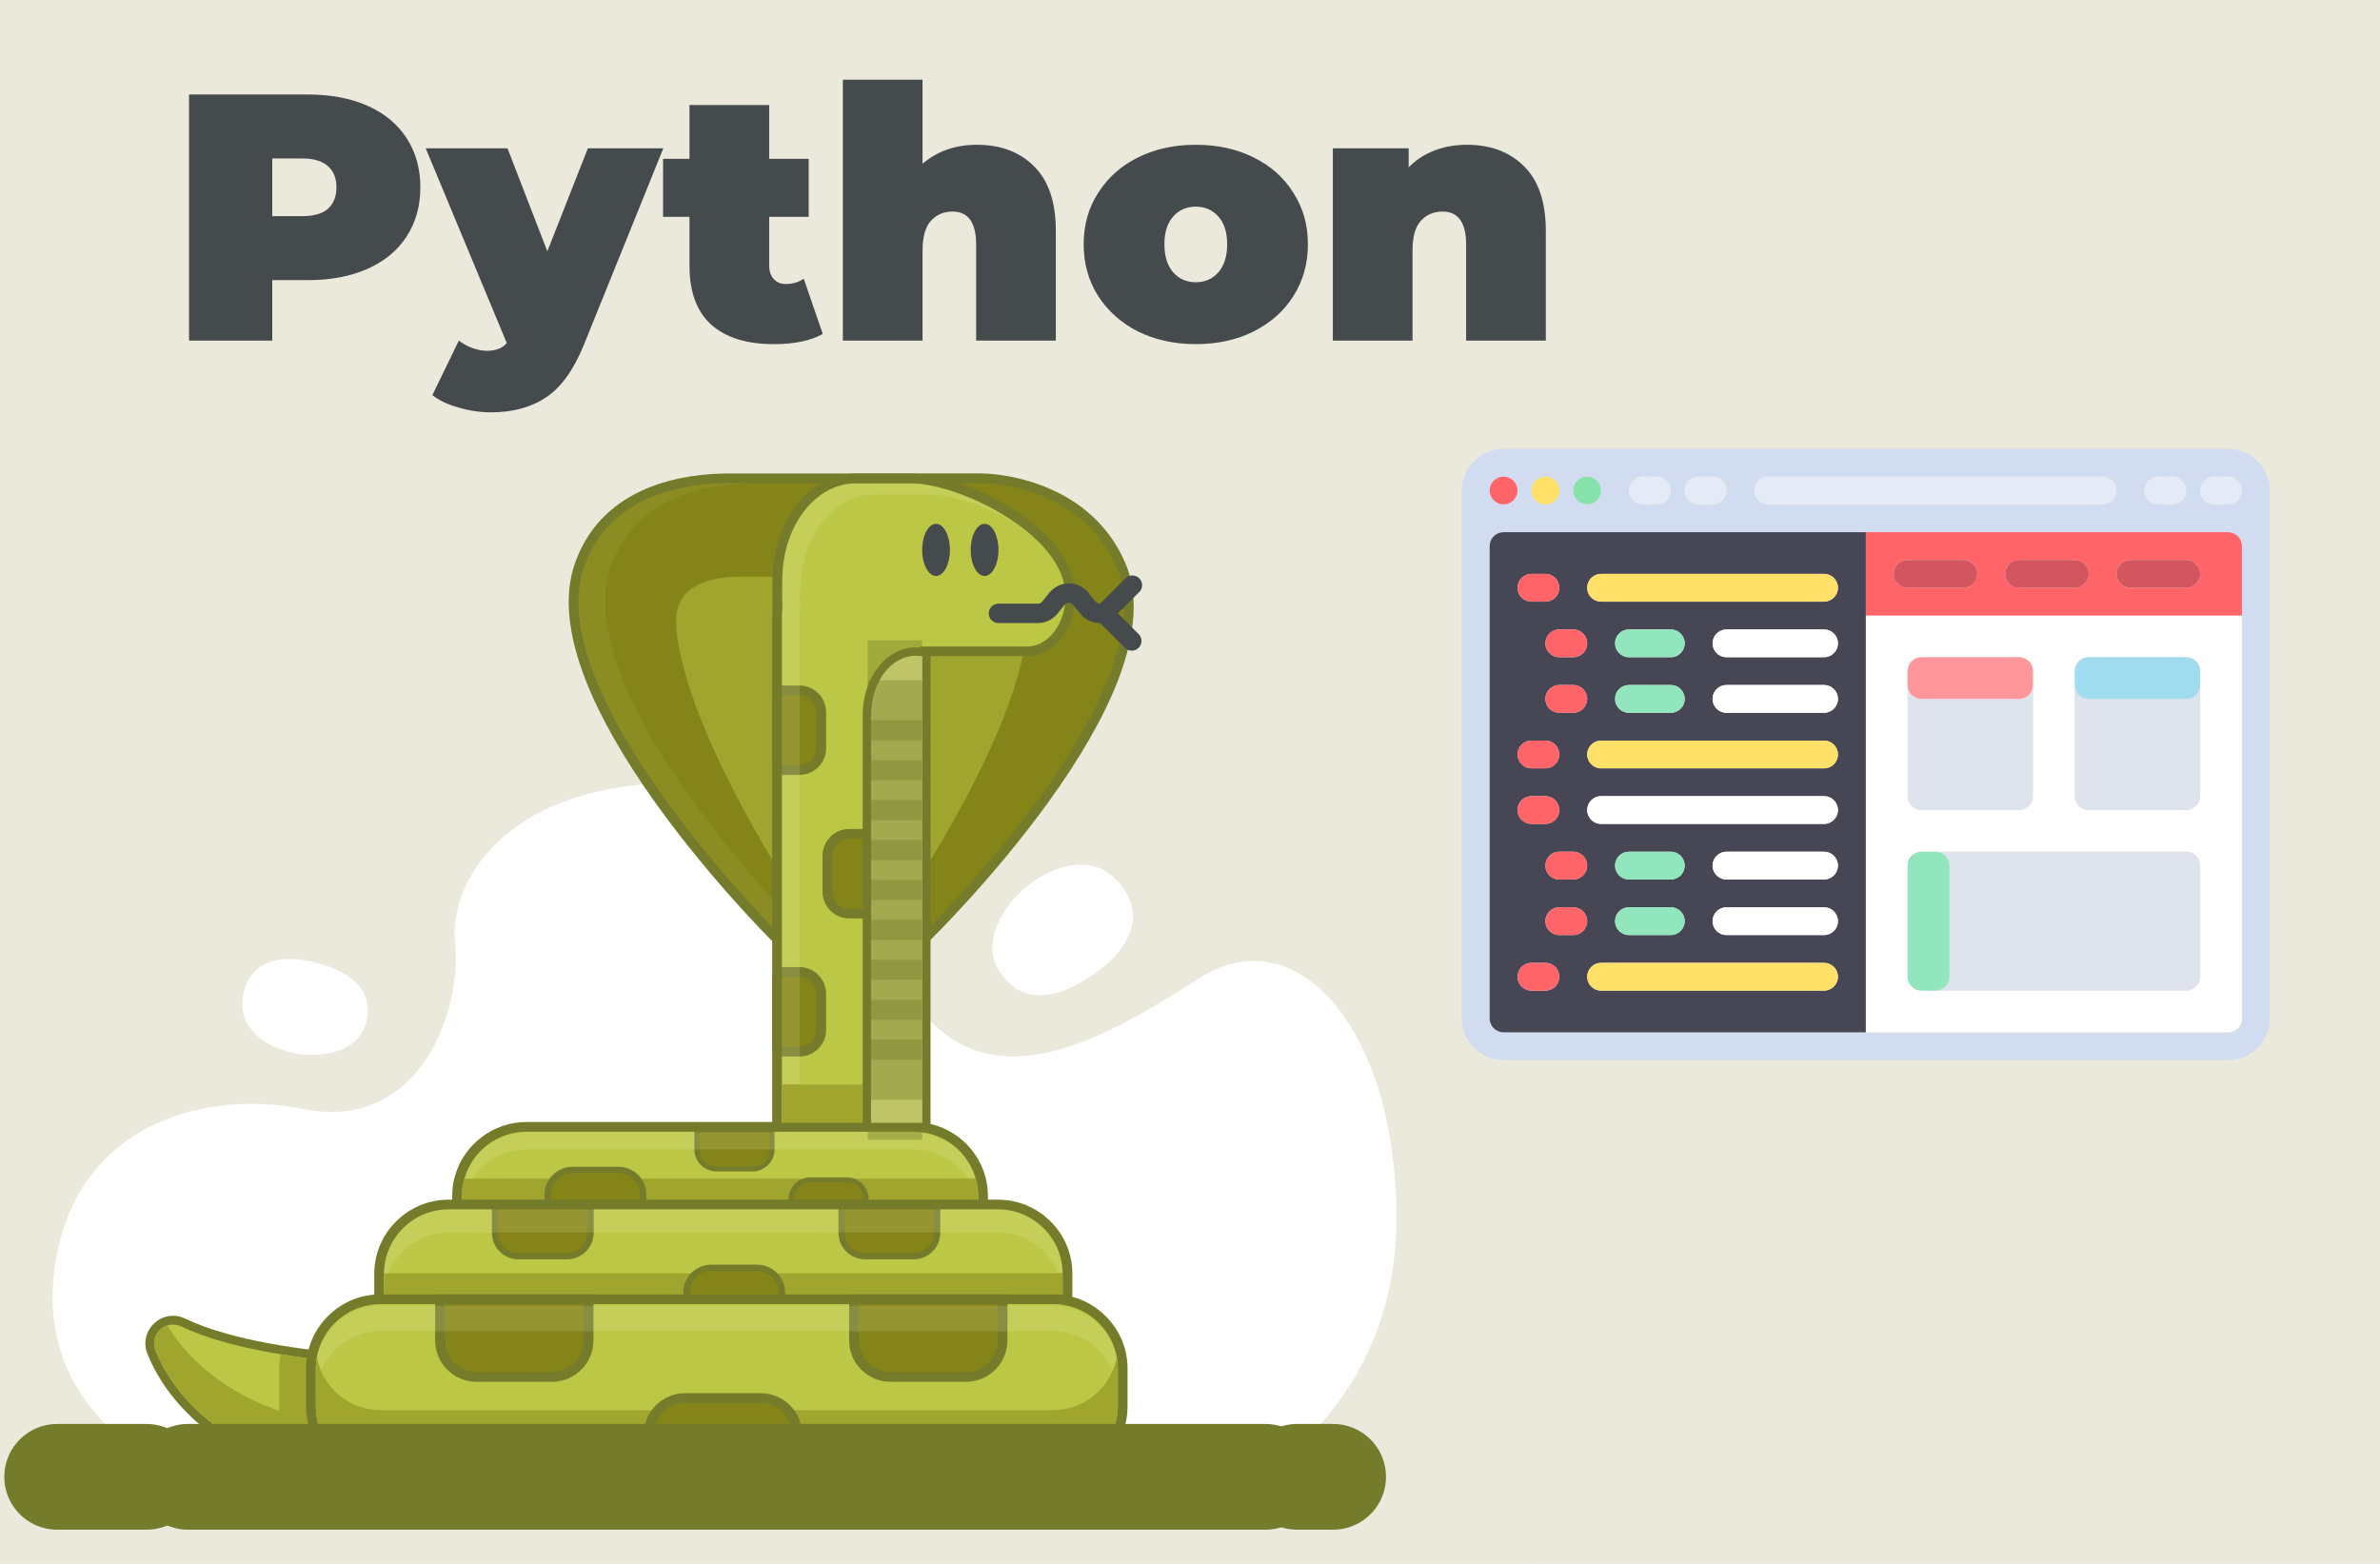 <svg width="245" height="161" viewBox="0 0 245 161" fill="none" xmlns="http://www.w3.org/2000/svg">
<path d="M245 0H0V161H245V0Z" fill="white"/>
<path d="M245 0H0V161H245V0Z" fill="#EBE9DC"/>
<path d="M158.04 16.59H-9.074V183.246H158.04V16.59Z" fill="#EBE9DC"/>
<path d="M18.583 151.798C18.583 151.798 2.515 145.89 5.883 129.016C8.557 115.6 21.14 112.184 31.234 114.175C43.316 116.559 47.561 103.843 46.851 97.218C46.141 90.593 52.173 81.336 67.899 80.644C82.388 80.002 89.891 98.026 94.946 104.176C102.7 113.617 114.423 106.459 123.531 100.668C133.525 94.318 143.752 106.017 143.752 125.408C143.752 144.798 128.879 152.381 128.879 152.381L18.583 151.798Z" fill="white"/>
<path d="M112.209 100.526C112.209 100.526 118.868 96.643 115.835 91.735C112.802 86.827 107.179 89.61 104.823 92.052C102.466 94.493 100.586 98.385 104.095 101.393C107.38 104.21 112.209 100.526 112.209 100.526Z" fill="white"/>
<path d="M32.838 99.209C32.838 99.209 26.688 97.093 25.209 101.726C23.722 106.359 28.602 108.417 31.459 108.584C34.317 108.742 37.852 107.809 37.852 103.918C37.852 100.268 32.838 99.209 32.838 99.209Z" fill="white"/>
<path d="M88.913 96.593L79.931 96.602L79.78 96.452C79.722 96.394 73.505 90.202 67.957 82.461C64.69 77.903 62.284 73.703 60.805 69.97C58.941 65.254 58.557 61.254 59.677 58.104C60.838 54.846 63.069 52.429 66.319 50.946C68.626 49.888 71.383 49.313 74.508 49.246L101.029 49.238C101.464 49.238 111.549 49.338 115.367 58.079C116.713 61.154 116.47 65.104 114.649 69.82C113.22 73.536 110.814 77.745 107.488 82.336C101.856 90.119 95.439 96.402 95.372 96.469L95.222 96.61L88.913 96.593Z" fill="#848418"/>
<path d="M101.021 49.738C101.272 49.738 111.19 49.788 114.891 58.279C120.54 71.211 95.013 96.11 95.013 96.11L88.913 96.101L80.14 96.11C80.14 96.11 55.424 71.57 60.145 58.279C62.651 51.221 69.854 49.854 74.508 49.746L101.021 49.738ZM101.021 48.738L74.508 48.746H74.5H74.491C71.299 48.821 68.475 49.405 66.102 50.496C62.726 52.046 60.404 54.554 59.2 57.946C58.039 61.212 58.423 65.32 60.345 70.17C61.841 73.936 64.264 78.169 67.556 82.769C73.129 90.544 79.371 96.768 79.43 96.826L79.722 97.118H80.14L88.913 97.11L95.013 97.118H95.423L95.715 96.835C95.782 96.768 102.224 90.46 107.881 82.636C111.223 78.011 113.655 73.761 115.1 70.011C116.963 65.162 117.206 61.087 115.811 57.887C114.9 55.804 113.563 54.029 111.833 52.604C110.455 51.471 108.825 50.555 107.003 49.896C103.92 48.771 101.313 48.738 101.021 48.738Z" fill="#747B2B"/>
<g opacity="0.4">
<g opacity="0.4">
<path opacity="0.4" d="M62.902 58.271C65.409 51.213 72.612 49.846 77.266 49.738L101.088 49.73C101.038 49.73 101.013 49.73 101.013 49.73L74.508 49.738C69.854 49.846 62.652 51.204 60.145 58.271C55.424 71.562 80.14 96.102 80.14 96.102H82.897C82.605 95.81 58.214 71.487 62.902 58.271Z" fill="#EFF2BD"/>
</g>
<g opacity="0.4">
<path opacity="0.4" d="M91.671 96.093H90.041L95.013 96.102C95.013 96.102 95.013 96.102 95.022 96.093H91.671Z" fill="#EFF2BD"/>
</g>
</g>
<path d="M105.642 65.054C105.591 65.904 105.399 67.37 104.789 69.545C103.745 73.228 101.89 77.57 99.283 82.452C96.358 87.911 93.158 92.769 91.094 95.743L88.838 95.735H88.813L84.117 95.743C82.137 92.844 79.12 88.185 76.288 82.869C73.656 77.928 71.759 73.503 70.639 69.72C69.227 64.92 69.637 63.062 69.695 62.87C69.954 61.896 70.338 61.12 71.416 60.454C72.453 59.812 73.931 59.429 75.586 59.371L99.968 59.362C100.135 59.371 101.422 59.471 102.792 60.204C104.597 61.179 105.224 62.512 105.566 63.571C105.633 63.762 105.691 64.27 105.642 65.054Z" fill="#9FA52D"/>
<path d="M94.654 150.965C92.957 150.957 91.245 150.898 89.582 150.848C87.994 150.798 86.348 150.74 84.727 150.732C84.577 150.732 84.426 150.732 84.267 150.732C82.947 150.732 81.728 150.773 80.532 150.865L79.99 150.907V63.387C79.99 63.12 80.006 62.854 80.031 62.571C79.998 60.987 80.023 59.754 80.023 59.671C80.023 53.929 83.616 49.263 88.036 49.263H93.818C96.434 49.263 100.553 50.696 103.828 52.746C106.201 54.23 110.187 57.321 110.187 61.362C110.187 64.496 108.199 67.054 105.758 67.054H95.164V150.965H94.654Z" fill="#BCC745"/>
<path d="M93.818 49.763C98.656 49.763 109.685 54.988 109.685 61.362C109.685 64.212 107.914 66.554 105.758 66.554H94.662V150.465C91.353 150.448 88.053 150.256 84.736 150.231C84.585 150.231 84.426 150.231 84.276 150.231C83.014 150.231 81.761 150.273 80.499 150.364V63.387C80.499 63.12 80.516 62.854 80.541 62.595C80.507 60.937 80.533 59.679 80.533 59.679C80.533 54.229 83.908 49.771 88.044 49.771H93.818V49.763ZM93.818 48.763H88.036C83.348 48.763 79.53 53.654 79.521 59.662C79.521 59.787 79.496 60.979 79.53 62.554C79.505 62.837 79.488 63.12 79.488 63.387V150.364V151.439L80.566 151.356C81.752 151.265 82.964 151.223 84.267 151.223C84.418 151.223 84.568 151.223 84.719 151.223C86.332 151.231 87.969 151.29 89.557 151.34C91.219 151.39 92.941 151.448 94.645 151.456L95.657 151.465V150.456V67.545H105.75C107.121 67.545 108.391 66.862 109.326 65.62C110.204 64.462 110.68 62.954 110.68 61.354C110.68 58.179 108.34 54.971 104.087 52.313C100.687 50.196 96.559 48.763 93.818 48.763Z" fill="#747B2B"/>
<path d="M80.599 108.276C80.265 108.276 79.99 108.001 79.99 107.668V100.668C79.99 100.335 80.265 100.06 80.599 100.06H82.287C83.532 100.06 84.543 101.068 84.543 102.31V106.018C84.543 107.259 83.532 108.267 82.287 108.267H80.599V108.276Z" fill="#848418"/>
<path d="M82.287 100.56C83.257 100.56 84.042 101.343 84.042 102.31V106.018C84.042 106.984 83.257 107.768 82.287 107.768H80.599C80.541 107.768 80.491 107.718 80.491 107.659V100.668C80.491 100.61 80.541 100.56 80.599 100.56H82.287ZM82.287 99.56H80.599C79.989 99.56 79.488 100.06 79.488 100.668V107.659C79.488 108.268 79.989 108.768 80.599 108.768H82.287C83.808 108.768 85.045 107.534 85.045 106.018V102.31C85.045 100.802 83.808 99.56 82.287 99.56Z" fill="#747B2B"/>
<path d="M80.599 79.286C80.265 79.286 79.99 79.011 79.99 78.678V71.686C79.99 71.353 80.265 71.078 80.599 71.078H82.287C83.532 71.078 84.543 72.086 84.543 73.328V77.036C84.543 78.278 83.532 79.286 82.287 79.286H80.599Z" fill="#848418"/>
<path d="M82.287 71.57C83.257 71.57 84.042 72.353 84.042 73.32V77.028C84.042 77.995 83.257 78.778 82.287 78.778H80.599C80.541 78.778 80.491 78.728 80.491 78.669V71.678C80.491 71.62 80.541 71.57 80.599 71.57H82.287ZM82.287 70.57H80.599C79.989 70.57 79.488 71.07 79.488 71.678V78.669C79.488 79.278 79.989 79.778 80.599 79.778H82.287C83.808 79.778 85.045 78.545 85.045 77.028V73.32C85.045 71.812 83.808 70.57 82.287 70.57Z" fill="#747B2B"/>
<g opacity="0.4">
<path opacity="0.4" d="M82.329 64.537C82.329 64.27 82.346 64.004 82.371 63.745C82.337 62.087 82.363 60.829 82.363 60.829C82.363 55.379 85.738 50.921 89.874 50.921H95.657C97.854 50.921 101.321 51.996 104.455 53.763C100.929 51.321 96.45 49.771 93.818 49.771H88.036C83.908 49.771 80.525 54.23 80.525 59.679C80.525 59.679 80.499 60.937 80.533 62.595C80.507 62.854 80.491 63.12 80.491 63.387V150.365C81.101 150.315 81.719 150.29 82.329 150.265V64.537Z" fill="#EFF2BD"/>
</g>
<path d="M54.195 134.174C50.502 134.174 47.377 131.3 47.076 127.633C47.06 127.441 47.051 127.25 47.051 127.05V123.133C47.051 122.483 47.143 121.833 47.319 121.208C48.187 118.15 51.012 116.009 54.195 116.009H94.052C97.235 116.009 100.06 118.142 100.929 121.208C101.104 121.833 101.196 122.483 101.196 123.133V127.05C101.196 127.25 101.188 127.441 101.171 127.633C100.87 131.3 97.746 134.174 94.052 134.174H54.195Z" fill="#BCC745"/>
<path d="M94.052 116.509C97.085 116.509 99.659 118.559 100.444 121.342C100.603 121.908 100.695 122.516 100.695 123.133V127.05C100.695 127.233 100.687 127.416 100.67 127.591C100.394 130.983 97.52 133.674 94.052 133.674H54.195C50.728 133.674 47.853 130.983 47.578 127.591C47.561 127.416 47.553 127.233 47.553 127.05V123.133C47.553 122.516 47.636 121.908 47.803 121.342C48.589 118.559 51.162 116.509 54.195 116.509H94.052ZM94.052 115.509H54.195C50.795 115.509 47.761 117.792 46.834 121.067C46.642 121.742 46.55 122.433 46.55 123.133V127.05C46.55 127.258 46.558 127.466 46.575 127.674C46.734 129.566 47.594 131.333 49.006 132.641C50.427 133.957 52.273 134.674 54.195 134.674H94.052C95.974 134.674 97.82 133.949 99.241 132.641C100.653 131.333 101.514 129.574 101.673 127.674C101.689 127.475 101.698 127.258 101.698 127.05V123.133C101.698 122.433 101.597 121.742 101.413 121.067C100.486 117.792 97.461 115.509 94.052 115.509Z" fill="#747B2B"/>
<path d="M73.748 120.342C72.636 120.342 71.734 119.442 71.734 118.334V116.651C71.734 116.45 71.893 116.292 72.093 116.292H79.104C79.304 116.292 79.463 116.45 79.463 116.651V118.334C79.463 119.442 78.561 120.342 77.449 120.342H73.748Z" fill="#848418"/>
<path d="M79.112 116.55C79.171 116.55 79.221 116.6 79.221 116.658V118.342C79.221 119.308 78.435 120.092 77.466 120.092H73.748C72.778 120.092 71.993 119.308 71.993 118.342V116.658C71.993 116.6 72.043 116.55 72.102 116.55H79.112ZM79.112 116.042H72.102C71.759 116.042 71.483 116.317 71.483 116.658V118.342C71.483 119.583 72.502 120.6 73.748 120.6H77.466C78.711 120.6 79.73 119.583 79.73 118.342V116.658C79.73 116.317 79.455 116.042 79.112 116.042Z" fill="#747B2B"/>
<g opacity="0.4">
<path opacity="0.4" d="M100.453 121.408C99.667 118.625 97.094 116.575 94.06 116.575H54.204C51.171 116.575 48.597 118.625 47.812 121.408C47.653 121.983 47.561 122.583 47.561 123.2V124.949C47.561 124.333 47.645 123.725 47.812 123.158C48.597 120.375 51.171 118.325 54.204 118.325H94.06C97.094 118.325 99.667 120.375 100.453 123.158C100.611 123.725 100.703 124.333 100.703 124.949V123.2C100.695 122.575 100.611 121.975 100.453 121.408Z" fill="#EFF2BD"/>
</g>
<path d="M100.695 123.133V127.05C100.695 127.233 100.686 127.416 100.67 127.591H47.578C47.561 127.416 47.552 127.233 47.552 127.05V123.133C47.552 122.517 47.636 121.908 47.803 121.342H100.453C100.611 121.917 100.695 122.517 100.695 123.133Z" fill="#9FA52D"/>
<path d="M56.844 125.583C56.593 125.583 56.385 125.374 56.385 125.124V122.991C56.385 121.583 57.529 120.441 58.941 120.441H63.663C65.075 120.441 66.219 121.583 66.219 122.991V125.124C66.219 125.374 66.01 125.583 65.76 125.583H56.844Z" fill="#848418"/>
<path d="M63.654 120.758C64.891 120.758 65.885 121.758 65.885 122.983V125.116C65.885 125.191 65.826 125.258 65.743 125.258H56.844C56.769 125.258 56.702 125.2 56.702 125.116V122.983C56.702 121.75 57.705 120.758 58.933 120.758H63.654ZM63.654 120.117H58.933C57.346 120.117 56.059 121.409 56.059 122.983V125.116C56.059 125.55 56.41 125.9 56.844 125.9H65.751C66.186 125.9 66.537 125.55 66.537 125.116V122.983C66.537 121.4 65.241 120.117 63.654 120.117Z" fill="#747B2B"/>
<path d="M81.794 125.508C81.594 125.508 81.435 125.35 81.435 125.15V123.467C81.435 122.358 82.337 121.458 83.449 121.458H87.167C88.278 121.458 89.181 122.358 89.181 123.467V125.15C89.181 125.35 89.022 125.508 88.822 125.508H81.794Z" fill="#848418"/>
<path d="M87.159 121.717C88.128 121.717 88.913 122.5 88.913 123.467V125.15C88.913 125.208 88.863 125.258 88.805 125.258H81.794C81.736 125.258 81.686 125.208 81.686 125.15V123.467C81.686 122.5 82.471 121.717 83.44 121.717H87.159ZM87.159 121.208H83.44C82.195 121.208 81.176 122.225 81.176 123.467V125.15C81.176 125.492 81.451 125.766 81.794 125.766H88.805C89.147 125.766 89.423 125.492 89.423 125.15V123.467C89.423 122.225 88.403 121.208 87.159 121.208Z" fill="#747B2B"/>
<path d="M37.325 152.056C27.482 152.056 18.759 146.906 15.6 139.232C15.291 138.474 15.366 137.657 15.818 136.99C16.277 136.316 17.021 135.907 17.823 135.907C18.191 135.907 18.541 135.991 18.884 136.157C21.307 137.324 24.708 138.274 28.978 138.974C29.905 139.124 30.891 139.265 31.886 139.399C37.25 140.082 43.776 140.432 51.271 140.432H51.722V152.056H37.325Z" fill="#BCC745"/>
<path d="M17.823 136.366C18.107 136.366 18.4 136.432 18.684 136.566C20.764 137.566 23.973 138.615 28.903 139.424C29.814 139.574 30.791 139.716 31.827 139.849C36.749 140.474 43.09 140.882 51.271 140.882V151.598H37.317C27.415 151.598 19.009 146.348 16.01 139.057C15.458 137.699 16.528 136.366 17.823 136.366ZM17.823 135.458V136.366V135.458C16.87 135.458 15.976 135.941 15.442 136.741C14.907 137.532 14.815 138.507 15.183 139.407C15.96 141.307 17.096 143.09 18.55 144.707C19.979 146.299 21.683 147.69 23.622 148.848C27.624 151.248 32.37 152.515 37.334 152.515H51.287H52.198V151.606V140.891V139.982H51.287C43.809 139.982 37.309 139.641 31.961 138.957C30.966 138.832 29.989 138.691 29.07 138.541C24.834 137.849 21.483 136.907 19.093 135.766C18.684 135.558 18.258 135.458 17.823 135.458Z" fill="#747B2B"/>
<path d="M17.196 136.416C16.21 136.757 15.55 137.874 16.018 139.007C19.018 146.299 27.424 151.548 37.325 151.548H51.279V146.632H37.325C28.51 146.632 20.881 142.474 17.196 136.416Z" fill="#9FA52D"/>
<path d="M87.426 94.06C86.181 94.06 85.17 93.052 85.17 91.811V88.102C85.17 86.861 86.181 85.852 87.426 85.852H89.114C89.448 85.852 89.724 86.127 89.724 86.46V93.452C89.724 93.785 89.448 94.06 89.114 94.06H87.426Z" fill="#848418"/>
<path d="M89.114 86.344C89.172 86.344 89.222 86.394 89.222 86.452V93.443C89.222 93.502 89.172 93.552 89.114 93.552H87.426C86.457 93.552 85.671 92.768 85.671 91.802V88.094C85.671 87.127 86.457 86.344 87.426 86.344H89.114ZM89.114 85.344H87.426C85.905 85.344 84.669 86.577 84.669 88.094V91.802C84.669 93.318 85.905 94.552 87.426 94.552H89.114C89.724 94.552 90.225 94.052 90.225 93.443V86.452C90.225 85.844 89.724 85.344 89.114 85.344Z" fill="#747B2B"/>
<path d="M46.174 142.173C43.208 142.173 40.509 140.299 39.473 137.515C39.18 136.724 39.03 135.899 39.03 135.049V131.133C39.03 131.116 39.03 131.099 39.03 131.074C39.055 127.174 42.263 124.008 46.174 124.008H102.742C106.611 124.008 109.819 127.15 109.886 131.007C109.886 131.049 109.886 131.091 109.886 131.133V135.049C109.886 135.882 109.744 136.707 109.452 137.49C108.416 140.29 105.725 142.173 102.742 142.173H46.174Z" fill="#BCC745"/>
<path d="M102.742 124.508C106.36 124.508 109.326 127.425 109.385 131.024C109.385 131.058 109.385 131.099 109.385 131.133V135.049C109.385 135.841 109.243 136.607 108.984 137.316C108.048 139.849 105.599 141.674 102.742 141.674H46.174C43.325 141.674 40.885 139.865 39.941 137.341C39.673 136.624 39.531 135.849 39.531 135.049V131.133C39.531 131.116 39.531 131.108 39.531 131.091C39.556 127.466 42.531 124.508 46.174 124.508H102.742ZM102.742 123.508H46.174C41.988 123.508 38.562 126.9 38.528 131.066C38.528 131.091 38.528 131.116 38.528 131.133V135.049C38.528 135.958 38.687 136.841 39.005 137.69C40.116 140.674 42.999 142.674 46.174 142.674H102.742C105.934 142.674 108.817 140.657 109.919 137.666C110.229 136.824 110.388 135.949 110.388 135.049V131.133C110.388 131.091 110.388 131.049 110.388 130.991C110.354 128.991 109.544 127.116 108.098 125.7C106.661 124.292 104.756 123.508 102.742 123.508Z" fill="#747B2B"/>
<path d="M53.368 129.333C52.031 129.333 50.953 128.25 50.953 126.925V124.191H60.78V126.925C60.78 128.258 59.693 129.333 58.365 129.333H53.368Z" fill="#848418"/>
<path d="M60.462 124.508V126.916C60.462 128.066 59.526 129.008 58.365 129.008H53.368C52.215 129.008 51.271 128.074 51.271 126.916V124.508H60.462ZM61.105 123.866H60.462H51.279H50.636V124.508V126.916C50.636 128.424 51.864 129.649 53.376 129.649H58.373C59.886 129.649 61.114 128.424 61.114 126.916V124.508V123.866H61.105Z" fill="#747B2B"/>
<path d="M89.047 129.333C87.71 129.333 86.632 128.25 86.632 126.925V124.191H96.459V126.925C96.459 128.258 95.372 129.333 94.044 129.333H89.047Z" fill="#848418"/>
<path d="M96.141 124.508V126.916C96.141 128.066 95.205 129.008 94.044 129.008H89.047C87.894 129.008 86.95 128.074 86.95 126.916V124.508H96.141ZM96.784 123.866H96.141H86.958H86.314V124.508V126.916C86.314 128.424 87.543 129.649 89.055 129.649H94.052C95.564 129.649 96.793 128.424 96.793 126.916V124.508V123.866H96.784Z" fill="#747B2B"/>
<g opacity="0.4">
<path opacity="0.4" d="M109.385 131.024C109.326 127.433 106.36 124.508 102.742 124.508H46.174C42.539 124.508 39.556 127.467 39.531 131.091C39.531 131.108 39.531 131.116 39.531 131.133V133.508C39.531 133.491 39.531 133.483 39.531 133.466C39.556 129.841 42.531 126.883 46.174 126.883H102.742C106.36 126.883 109.326 129.808 109.385 133.399C109.385 133.433 109.385 133.474 109.385 133.508V131.133C109.385 131.099 109.385 131.058 109.385 131.024Z" fill="#EFF2BD"/>
</g>
<path d="M96.358 59.296C97.147 59.296 97.787 58.094 97.787 56.613C97.787 55.131 97.147 53.929 96.358 53.929C95.569 53.929 94.93 55.131 94.93 56.613C94.93 58.094 95.569 59.296 96.358 59.296Z" fill="#454A4C"/>
<path d="M101.355 59.296C102.144 59.296 102.784 58.094 102.784 56.613C102.784 55.131 102.144 53.929 101.355 53.929C100.566 53.929 99.926 55.131 99.926 56.613C99.926 58.094 100.566 59.296 101.355 59.296Z" fill="#454A4C"/>
<path d="M102.784 63.146H106.845C108.44 63.146 108.44 61.054 110.028 61.054C111.624 61.054 111.624 63.146 113.212 63.146H113.872" stroke="#454A4C" stroke-width="2" stroke-miterlimit="10" stroke-linecap="round"/>
<path d="M116.504 65.987L113.663 63.145L116.57 60.245" stroke="#454A4C" stroke-width="2" stroke-miterlimit="10" stroke-linecap="round"/>
<path d="M109.385 131.133V135.049C109.385 135.841 109.243 136.607 108.984 137.316C108.8 137.332 108.616 137.341 108.424 137.341H39.949C39.682 136.624 39.539 135.849 39.539 135.049V131.133C39.539 131.116 39.539 131.108 39.539 131.091H108.432C108.758 131.091 109.076 131.066 109.393 131.024C109.385 131.058 109.385 131.099 109.385 131.133Z" fill="#9FA52D"/>
<path d="M71.124 135.666C70.873 135.666 70.664 135.458 70.664 135.208V133.074C70.664 131.666 71.809 130.524 73.221 130.524H77.942C79.354 130.524 80.499 131.666 80.499 133.074V135.208C80.499 135.458 80.29 135.666 80.04 135.666H71.124Z" fill="#848418"/>
<path d="M77.934 130.841C79.171 130.841 80.165 131.841 80.165 133.066V135.199C80.165 135.274 80.106 135.341 80.023 135.341H71.124C71.049 135.341 70.982 135.282 70.982 135.199V133.066C70.982 131.833 71.985 130.841 73.213 130.841H77.934ZM77.934 130.199H73.213C71.625 130.199 70.338 131.491 70.338 133.066V135.199C70.338 135.633 70.69 135.982 71.124 135.982H80.031C80.466 135.982 80.817 135.633 80.817 135.199V133.066C80.817 131.483 79.521 130.199 77.934 130.199Z" fill="#747B2B"/>
<path d="M38.395 151.423H35.387C31.735 151.423 28.744 148.44 28.744 144.799V140.882C28.744 140.382 28.802 139.891 28.911 139.424C29.822 139.574 30.799 139.716 31.835 139.849C31.785 140.19 31.752 140.532 31.752 140.882V144.799C31.752 148.44 34.743 151.423 38.395 151.423Z" fill="#9FA52D"/>
<path d="M39.155 151.923C35.22 151.923 32.011 148.723 32.011 144.799V140.882C32.011 136.957 35.22 133.757 39.155 133.757H108.424C112.359 133.757 115.568 136.957 115.568 140.882V144.799C115.568 148.723 112.359 151.923 108.424 151.923H39.155Z" fill="#BCC745"/>
<path d="M108.424 134.258C112.075 134.258 115.067 137.241 115.067 140.882V144.799C115.067 148.44 112.075 151.423 108.424 151.423H39.155C35.504 151.423 32.512 148.44 32.512 144.799V140.882C32.512 137.241 35.504 134.258 39.155 134.258H108.424ZM108.424 133.258H39.155C37.116 133.258 35.203 134.049 33.757 135.499C32.312 136.941 31.51 138.857 31.51 140.882V144.799C31.51 146.832 32.303 148.74 33.757 150.181C35.203 151.623 37.125 152.423 39.155 152.423H108.424C110.463 152.423 112.376 151.632 113.822 150.181C115.267 148.74 116.069 146.823 116.069 144.799V140.882C116.069 138.849 115.276 136.941 113.822 135.499C112.376 134.049 110.463 133.258 108.424 133.258Z" fill="#747B2B"/>
<path d="M49.057 141.757C46.984 141.757 45.297 140.074 45.297 138.007V133.757H60.588V138.007C60.588 140.074 58.9 141.757 56.828 141.757H49.057Z" fill="#848418"/>
<path d="M60.086 134.258V138.007C60.086 139.799 58.624 141.257 56.828 141.257H49.057C47.26 141.257 45.798 139.799 45.798 138.007V134.258H60.086ZM61.089 133.258H60.086H45.798H44.795V134.258V138.007C44.795 140.349 46.709 142.257 49.057 142.257H56.828C59.175 142.257 61.089 140.349 61.089 138.007V134.258V133.258Z" fill="#747B2B"/>
<path d="M91.671 141.757C89.599 141.757 87.911 140.074 87.911 138.007V133.757H103.202V138.007C103.202 140.074 101.514 141.757 99.442 141.757H91.671Z" fill="#848418"/>
<path d="M102.7 134.258V138.007C102.7 139.799 101.238 141.257 99.442 141.257H91.671C89.874 141.257 88.412 139.799 88.412 138.007V134.258H102.7ZM103.703 133.258H102.7H88.412H87.409V134.258V138.007C87.409 140.349 89.323 142.257 91.671 142.257H99.442C101.79 142.257 103.703 140.349 103.703 138.007V134.258V133.258Z" fill="#747B2B"/>
<g opacity="0.4">
<path opacity="0.4" d="M108.424 134.424H39.155C35.504 134.424 32.512 137.407 32.512 141.049V143.673C32.512 140.032 35.504 137.049 39.155 137.049H108.424C112.075 137.049 115.067 140.032 115.067 143.673V141.049C115.067 137.407 112.084 134.424 108.424 134.424Z" fill="#EFF2BD"/>
</g>
<path d="M108.424 145.174H39.155C35.905 145.174 33.172 142.807 32.621 139.716C32.554 140.099 32.512 140.482 32.512 140.882V144.799C32.512 148.44 35.504 151.423 39.155 151.423H108.424C112.075 151.423 115.067 148.44 115.067 144.799V140.882C115.067 140.482 115.025 140.099 114.958 139.716C114.407 142.807 111.683 145.174 108.424 145.174Z" fill="#9FA52D"/>
<path d="M66.771 151.923V147.673C66.771 145.607 68.459 143.923 70.531 143.923H78.302C80.374 143.923 82.062 145.607 82.062 147.673V151.923H66.771Z" fill="#848418"/>
<path d="M78.302 144.424C80.098 144.424 81.56 145.882 81.56 147.673V151.423H67.272V147.673C67.272 145.882 68.734 144.424 70.531 144.424H78.302ZM78.302 143.424H70.531C68.183 143.424 66.269 145.332 66.269 147.673V151.423V152.423H67.272H81.56H82.563V151.423V147.673C82.563 145.332 80.658 143.424 78.302 143.424Z" fill="#747B2B"/>
<path d="M89.231 116.025V73.62C89.231 70.012 91.487 67.079 94.261 67.079H94.278L95.364 67.145V116.017H89.231V116.025Z" fill="#EFF48D"/>
<path d="M94.261 67.512L94.93 67.554V115.592H89.665V73.62C89.665 70.245 91.721 67.512 94.261 67.512ZM94.286 66.654H94.261C92.757 66.654 91.353 67.412 90.326 68.787C89.348 70.087 88.805 71.803 88.805 73.62V115.592V116.45H89.665H94.93H95.79V115.592V67.554V66.745L94.979 66.695L94.311 66.654H94.286Z" fill="#747B2B"/>
<path opacity="0.39" d="M89.331 71.07H94.929" stroke="#747B2B" stroke-width="10.298" stroke-miterlimit="10"/>
<path opacity="0.39" d="M89.331 75.178H94.929" stroke="#747B2B" stroke-width="10.298" stroke-miterlimit="10"/>
<path opacity="0.39" d="M89.331 79.294H94.929" stroke="#747B2B" stroke-width="10.298" stroke-miterlimit="10"/>
<path opacity="0.39" d="M89.331 83.402H94.929" stroke="#747B2B" stroke-width="10.298" stroke-miterlimit="10"/>
<path opacity="0.39" d="M89.331 87.511H94.929" stroke="#747B2B" stroke-width="10.298" stroke-miterlimit="10"/>
<path opacity="0.39" d="M89.331 91.627H94.929" stroke="#747B2B" stroke-width="10.298" stroke-miterlimit="10"/>
<path opacity="0.39" d="M89.331 95.735H94.929" stroke="#747B2B" stroke-width="10.298" stroke-miterlimit="10"/>
<path opacity="0.39" d="M89.331 99.851H94.929" stroke="#747B2B" stroke-width="10.298" stroke-miterlimit="10"/>
<path opacity="0.39" d="M89.331 103.96H94.929" stroke="#747B2B" stroke-width="10.298" stroke-miterlimit="10"/>
<path opacity="0.39" d="M89.331 108.076H94.929" stroke="#747B2B" stroke-width="10.298" stroke-miterlimit="10"/>
<path opacity="0.39" d="M89.331 112.184H94.929" stroke="#747B2B" stroke-width="10.298" stroke-miterlimit="10"/>
<path d="M88.788 111.651H80.491V115.592H88.788V111.651Z" fill="#9FA52D"/>
<path d="M133.525 152.039H137.234" stroke="#747B2B" stroke-width="10.883" stroke-miterlimit="10" stroke-linecap="round"/>
<path d="M19.344 152.039H130.266" stroke="#747B2B" stroke-width="10.883" stroke-miterlimit="10" stroke-linecap="round"/>
<path d="M5.883 152.039H15.082" stroke="#747B2B" stroke-width="10.883" stroke-miterlimit="10" stroke-linecap="round"/>
<path d="M31.693 9.728C34.04 9.728 36.084 10.114 37.827 10.886C39.569 11.658 40.912 12.768 41.856 14.216C42.799 15.664 43.271 17.353 43.271 19.284C43.271 21.214 42.799 22.903 41.856 24.351C40.912 25.799 39.569 26.909 37.827 27.681C36.084 28.454 34.04 28.84 31.693 28.84H28.027V35.066H19.461V9.728H31.693ZM31.148 22.252C32.31 22.252 33.181 21.998 33.762 21.492C34.342 20.961 34.633 20.225 34.633 19.284C34.633 18.343 34.342 17.619 33.762 17.112C33.181 16.581 32.31 16.316 31.148 16.316H28.027V22.252H31.148ZM68.285 15.266L60.119 35.464C59.078 38.046 57.784 39.855 56.235 40.893C54.686 41.931 52.787 42.45 50.536 42.45C49.423 42.45 48.298 42.281 47.161 41.943C46.048 41.629 45.165 41.207 44.511 40.676L47.233 35.066C47.645 35.379 48.105 35.633 48.613 35.826C49.145 36.019 49.653 36.115 50.137 36.115C51.032 36.115 51.71 35.85 52.17 35.319L43.822 15.266H52.242L56.344 25.872L60.518 15.266H68.285ZM84.698 34.378C83.464 35.078 81.783 35.428 79.653 35.428C76.871 35.428 74.729 34.764 73.229 33.437C71.729 32.085 70.978 30.07 70.978 27.392V22.324H68.256V16.352H70.978V10.814H79.181V16.352H83.247V22.324H79.181V27.319C79.181 27.923 79.339 28.393 79.653 28.731C79.968 29.069 80.379 29.238 80.887 29.238C81.589 29.238 82.206 29.057 82.739 28.695L84.698 34.378ZM100.559 14.904C103.003 14.904 104.963 15.64 106.439 17.112C107.939 18.584 108.689 20.804 108.689 23.772V35.066H100.486V25.184C100.486 22.916 99.676 21.781 98.054 21.781C97.135 21.781 96.385 22.107 95.804 22.759C95.248 23.386 94.969 24.387 94.969 25.763V35.066H86.766V8.208H94.969V16.858C96.494 15.556 98.357 14.904 100.559 14.904ZM123.095 35.428C120.893 35.428 118.909 34.993 117.143 34.124C115.401 33.231 114.033 32.013 113.041 30.468C112.049 28.9 111.553 27.126 111.553 25.148C111.553 23.169 112.049 21.407 113.041 19.863C114.033 18.294 115.401 17.076 117.143 16.207C118.909 15.338 120.893 14.904 123.095 14.904C125.322 14.904 127.306 15.338 129.048 16.207C130.814 17.076 132.182 18.294 133.15 19.863C134.142 21.407 134.638 23.169 134.638 25.148C134.638 27.126 134.142 28.9 133.15 30.468C132.182 32.013 130.814 33.231 129.048 34.124C127.306 34.993 125.322 35.428 123.095 35.428ZM123.095 29.057C124.039 29.057 124.813 28.719 125.418 28.043C126.023 27.343 126.326 26.378 126.326 25.148C126.326 23.917 126.023 22.964 125.418 22.288C124.813 21.612 124.039 21.274 123.095 21.274C122.152 21.274 121.377 21.612 120.772 22.288C120.168 22.964 119.865 23.917 119.865 25.148C119.865 26.378 120.168 27.343 120.772 28.043C121.377 28.719 122.152 29.057 123.095 29.057ZM150.998 14.904C153.442 14.904 155.402 15.64 156.878 17.112C158.378 18.584 159.128 20.804 159.128 23.772V35.066H150.925V25.184C150.925 22.916 150.115 21.781 148.493 21.781C147.574 21.781 146.824 22.107 146.243 22.759C145.686 23.386 145.408 24.387 145.408 25.763V35.066H137.205V15.266H145.009V17.221C145.783 16.448 146.679 15.869 147.695 15.483C148.711 15.097 149.812 14.904 150.998 14.904Z" fill="#454A4C"/>
<path d="M229.355 46.208H154.781C152.405 46.208 150.478 48.129 150.478 50.499V104.846C150.478 107.216 152.405 109.136 154.781 109.136H229.355C231.731 109.136 233.657 107.216 233.657 104.846V50.499C233.657 48.129 231.731 46.208 229.355 46.208ZM222.184 49.069H223.618C224.411 49.069 225.053 49.709 225.053 50.499C225.053 51.289 224.411 51.929 223.618 51.929H222.184C221.392 51.929 220.75 51.289 220.75 50.499C220.75 49.709 221.392 49.069 222.184 49.069ZM182.029 49.069H216.448C217.24 49.069 217.882 49.709 217.882 50.499C217.882 51.289 217.24 51.929 216.448 51.929H182.029C181.237 51.929 180.595 51.289 180.595 50.499C180.595 49.709 181.237 49.069 182.029 49.069ZM174.859 49.069H176.293C177.085 49.069 177.727 49.709 177.727 50.499C177.727 51.289 177.085 51.929 176.293 51.929H174.859C174.066 51.929 173.424 51.289 173.424 50.499C173.424 49.709 174.066 49.069 174.859 49.069ZM169.122 49.069H170.556C171.348 49.069 171.99 49.709 171.99 50.499C171.99 51.289 171.348 51.929 170.556 51.929H169.122C168.33 51.929 167.688 51.289 167.688 50.499C167.688 49.709 168.33 49.069 169.122 49.069ZM163.385 49.069C164.178 49.069 164.82 49.709 164.82 50.499C164.82 51.289 164.178 51.929 163.385 51.929C162.593 51.929 161.951 51.289 161.951 50.499C161.951 49.709 162.593 49.069 163.385 49.069ZM159.083 49.069C159.875 49.069 160.517 49.709 160.517 50.499C160.517 51.289 159.875 51.929 159.083 51.929C158.291 51.929 157.649 51.289 157.649 50.499C157.649 49.709 158.291 49.069 159.083 49.069ZM154.781 49.069C155.573 49.069 156.215 49.709 156.215 50.499C156.215 51.289 155.573 51.929 154.781 51.929C153.989 51.929 153.347 51.289 153.347 50.499C153.347 49.709 153.989 49.069 154.781 49.069ZM230.789 63.37V104.846C230.789 105.636 230.147 106.276 229.355 106.276H192.068H154.781C153.989 106.276 153.347 105.636 153.347 104.846V63.37V56.219C153.347 55.43 153.989 54.789 154.781 54.789H192.068H229.355C230.147 54.789 230.789 55.43 230.789 56.219V63.37ZM229.355 51.929H227.921C227.129 51.929 226.487 51.288 226.487 50.499C226.487 49.709 227.129 49.068 227.921 49.068H229.355C230.147 49.068 230.789 49.709 230.789 50.499C230.789 51.289 230.147 51.929 229.355 51.929Z" fill="#D2DCF0"/>
<path d="M192.068 106.276H229.355C230.147 106.276 230.789 105.636 230.789 104.846V63.37H192.068V106.276ZM213.58 70.521V69.091C213.58 68.301 214.222 67.661 215.014 67.661H225.053C225.845 67.661 226.487 68.301 226.487 69.091V70.521V81.963C226.487 82.753 225.845 83.393 225.053 83.393H215.014C214.222 83.393 213.58 82.753 213.58 81.963V70.521ZM196.37 70.521V69.091C196.37 68.301 197.012 67.661 197.805 67.661H207.843C208.635 67.661 209.278 68.301 209.278 69.091V70.521V81.963C209.278 82.753 208.635 83.393 207.843 83.393H197.804C197.012 83.393 196.37 82.753 196.37 81.963V70.521ZM197.804 87.684H199.239H225.053C225.845 87.684 226.487 88.324 226.487 89.114V100.555C226.487 101.345 225.845 101.986 225.053 101.986H199.239H197.804C197.012 101.986 196.37 101.345 196.37 100.555V89.114C196.37 88.324 197.012 87.684 197.804 87.684Z" fill="white"/>
<path d="M154.781 51.929C155.573 51.929 156.215 51.288 156.215 50.498C156.215 49.709 155.573 49.068 154.781 49.068C153.989 49.068 153.347 49.709 153.347 50.498C153.347 51.288 153.989 51.929 154.781 51.929Z" fill="#FF6469"/>
<path d="M159.083 51.929C159.875 51.929 160.517 51.288 160.517 50.498C160.517 49.709 159.875 49.068 159.083 49.068C158.291 49.068 157.649 49.709 157.649 50.498C157.649 51.288 158.291 51.929 159.083 51.929Z" fill="#FFE169"/>
<path d="M163.385 51.929C164.178 51.929 164.82 51.288 164.82 50.498C164.82 49.709 164.178 49.068 163.385 49.068C162.593 49.068 161.951 49.709 161.951 50.498C161.951 51.288 162.593 51.929 163.385 51.929Z" fill="#87E1AA"/>
<path d="M169.122 51.928H170.556C171.348 51.928 171.99 51.288 171.99 50.498C171.99 49.708 171.348 49.068 170.556 49.068H169.122C168.33 49.068 167.688 49.708 167.688 50.498C167.688 51.288 168.33 51.928 169.122 51.928Z" fill="#E4EAF6"/>
<path d="M174.859 51.928H176.293C177.085 51.928 177.727 51.288 177.727 50.498C177.727 49.708 177.085 49.068 176.293 49.068H174.859C174.066 49.068 173.424 49.708 173.424 50.498C173.424 51.288 174.066 51.928 174.859 51.928Z" fill="#E4EAF6"/>
<path d="M222.184 51.928H223.618C224.41 51.928 225.053 51.288 225.053 50.498C225.053 49.708 224.41 49.068 223.618 49.068H222.184C221.392 49.068 220.75 49.708 220.75 50.498C220.75 51.288 221.392 51.928 222.184 51.928Z" fill="#E4EAF6"/>
<path d="M229.355 49.068H227.921C227.129 49.068 226.487 49.709 226.487 50.498C226.487 51.288 227.129 51.929 227.921 51.929H229.355C230.147 51.929 230.789 51.288 230.789 50.498C230.789 49.709 230.147 49.068 229.355 49.068Z" fill="#E4EAF6"/>
<path d="M182.029 51.928H216.448C217.24 51.928 217.882 51.288 217.882 50.498C217.882 49.708 217.24 49.068 216.448 49.068H182.029C181.237 49.068 180.595 49.708 180.595 50.498C180.595 51.288 181.237 51.928 182.029 51.928Z" fill="#E4EAF6"/>
<path d="M229.355 54.789H192.068V63.37H230.789V56.219C230.789 55.429 230.147 54.789 229.355 54.789ZM202.107 60.51H196.37C195.578 60.51 194.936 59.869 194.936 59.079C194.936 58.29 195.578 57.649 196.37 57.649H202.107C202.899 57.649 203.541 58.29 203.541 59.079C203.541 59.869 202.899 60.51 202.107 60.51ZM213.58 60.51H207.843C207.051 60.51 206.409 59.869 206.409 59.079C206.409 58.29 207.051 57.649 207.843 57.649H213.58C214.372 57.649 215.014 58.29 215.014 59.079C215.014 59.869 214.372 60.51 213.58 60.51ZM225.053 60.51H219.316C218.524 60.51 217.882 59.869 217.882 59.079C217.882 58.29 218.524 57.649 219.316 57.649H225.053C225.845 57.649 226.487 58.29 226.487 59.079C226.487 59.869 225.845 60.51 225.053 60.51Z" fill="#FF6469"/>
<path d="M202.107 57.65H196.37C195.578 57.65 194.936 58.29 194.936 59.08C194.936 59.87 195.578 60.51 196.37 60.51H202.107C202.899 60.51 203.541 59.87 203.541 59.08C203.541 58.29 202.899 57.65 202.107 57.65Z" fill="#D2555F"/>
<path d="M213.58 57.65H207.843C207.051 57.65 206.409 58.29 206.409 59.08C206.409 59.87 207.051 60.51 207.843 60.51H213.58C214.371 60.51 215.014 59.87 215.014 59.08C215.014 58.29 214.371 57.65 213.58 57.65Z" fill="#D2555F"/>
<path d="M225.053 57.65H219.316C218.524 57.65 217.882 58.29 217.882 59.08C217.882 59.87 218.524 60.51 219.316 60.51H225.053C225.845 60.51 226.487 59.87 226.487 59.08C226.487 58.29 225.845 57.65 225.053 57.65Z" fill="#D2555F"/>
<path d="M197.804 83.393H207.843C208.635 83.393 209.277 82.752 209.277 81.962V70.521C209.277 71.311 208.635 71.951 207.843 71.951H197.804C197.012 71.951 196.37 71.311 196.37 70.521V81.962C196.37 82.752 197.012 83.393 197.804 83.393Z" fill="#DEE3ED"/>
<path d="M215.014 83.393H225.053C225.845 83.393 226.487 82.752 226.487 81.962V70.521C226.487 71.311 225.845 71.951 225.053 71.951H215.014C214.222 71.951 213.579 71.311 213.579 70.521V81.962C213.58 82.752 214.222 83.393 215.014 83.393Z" fill="#DEE3ED"/>
<path d="M197.804 71.951H207.843C208.635 71.951 209.277 71.311 209.277 70.521V69.091C209.277 68.301 208.635 67.661 207.843 67.661H197.804C197.012 67.661 196.37 68.301 196.37 69.091V70.521C196.37 71.311 197.012 71.951 197.804 71.951Z" fill="#FF969B"/>
<path d="M215.014 71.951H225.053C225.845 71.951 226.487 71.311 226.487 70.521V69.091C226.487 68.301 225.845 67.661 225.053 67.661H215.014C214.222 67.661 213.579 68.301 213.579 69.091V70.521C213.58 71.311 214.222 71.951 215.014 71.951Z" fill="#A0DCF0"/>
<path d="M200.673 89.114V100.555C200.673 101.345 200.03 101.986 199.239 101.986H225.053C225.845 101.986 226.487 101.345 226.487 100.555V89.114C226.487 88.324 225.845 87.684 225.053 87.684H199.239C200.03 87.684 200.673 88.324 200.673 89.114Z" fill="#DEE3ED"/>
<path d="M197.804 101.986H199.238C200.031 101.986 200.673 101.345 200.673 100.555V89.114C200.673 88.324 200.031 87.683 199.238 87.683H197.804C197.012 87.683 196.37 88.324 196.37 89.114V100.555C196.37 101.345 197.012 101.986 197.804 101.986Z" fill="#91E6BE"/>
<path d="M192.068 54.789H154.781C153.989 54.789 153.347 55.429 153.347 56.219V63.37V104.846C153.347 105.636 153.989 106.276 154.781 106.276H192.068V63.37V54.789ZM164.82 59.079H187.766C188.557 59.079 189.2 59.72 189.2 60.51C189.2 61.3 188.557 61.94 187.766 61.94H164.82C164.028 61.94 163.386 61.3 163.386 60.51C163.386 59.72 164.028 59.079 164.82 59.079ZM157.649 59.079H159.083C159.875 59.079 160.517 59.72 160.517 60.51C160.517 61.3 159.875 61.94 159.083 61.94H157.649C156.857 61.94 156.215 61.3 156.215 60.51C156.215 59.72 156.857 59.079 157.649 59.079ZM171.99 67.661H167.688C166.896 67.661 166.254 67.02 166.254 66.231C166.254 65.441 166.896 64.8 167.688 64.8H171.99C172.782 64.8 173.424 65.441 173.424 66.231C173.424 67.02 172.782 67.661 171.99 67.661ZM173.424 71.951C173.424 72.741 172.782 73.382 171.99 73.382H167.688C166.896 73.382 166.254 72.741 166.254 71.951C166.254 71.162 166.896 70.521 167.688 70.521H171.99C172.782 70.521 173.424 71.162 173.424 71.951ZM157.649 81.963H159.083C159.875 81.963 160.517 82.603 160.517 83.393C160.517 84.183 159.875 84.823 159.083 84.823H157.649C156.857 84.823 156.215 84.183 156.215 83.393C156.215 82.603 156.857 81.963 157.649 81.963ZM156.215 77.672C156.215 76.882 156.857 76.242 157.649 76.242H159.083C159.875 76.242 160.517 76.882 160.517 77.672C160.517 78.462 159.875 79.102 159.083 79.102H157.649C156.857 79.102 156.215 78.462 156.215 77.672ZM160.517 87.683H161.951C162.744 87.683 163.386 88.324 163.386 89.114C163.386 89.903 162.744 90.544 161.951 90.544H160.517C159.725 90.544 159.083 89.903 159.083 89.114C159.083 88.324 159.725 87.683 160.517 87.683ZM161.951 73.382H160.517C159.725 73.382 159.083 72.741 159.083 71.951C159.083 71.162 159.725 70.521 160.517 70.521H161.951C162.744 70.521 163.386 71.162 163.386 71.951C163.386 72.741 162.744 73.382 161.951 73.382ZM161.951 67.661H160.517C159.725 67.661 159.083 67.02 159.083 66.231C159.083 65.441 159.725 64.8 160.517 64.8H161.951C162.744 64.8 163.386 65.441 163.386 66.231C163.386 67.02 162.744 67.661 161.951 67.661ZM159.083 101.985H157.649C156.857 101.985 156.215 101.345 156.215 100.555C156.215 99.765 156.857 99.125 157.649 99.125H159.083C159.875 99.125 160.517 99.765 160.517 100.555C160.517 101.345 159.875 101.985 159.083 101.985ZM161.951 96.264H160.517C159.725 96.264 159.083 95.624 159.083 94.834C159.083 94.044 159.725 93.404 160.517 93.404H161.951C162.744 93.404 163.386 94.044 163.386 94.834C163.386 95.624 162.744 96.264 161.951 96.264ZM187.766 101.985H164.82C164.028 101.985 163.386 101.345 163.386 100.555C163.386 99.765 164.028 99.125 164.82 99.125H187.766C188.557 99.125 189.2 99.765 189.2 100.555C189.2 101.345 188.557 101.985 187.766 101.985ZM167.688 93.404H171.99C172.782 93.404 173.424 94.044 173.424 94.834C173.424 95.624 172.782 96.264 171.99 96.264H167.688C166.896 96.264 166.254 95.624 166.254 94.834C166.254 94.044 166.896 93.404 167.688 93.404ZM166.254 89.114C166.254 88.324 166.896 87.683 167.688 87.683H171.99C172.782 87.683 173.424 88.324 173.424 89.114C173.424 89.903 172.782 90.544 171.99 90.544H167.688C166.896 90.544 166.254 89.903 166.254 89.114ZM187.766 96.264H177.727C176.935 96.264 176.293 95.624 176.293 94.834C176.293 94.044 176.935 93.404 177.727 93.404H187.766C188.557 93.404 189.2 94.044 189.2 94.834C189.2 95.624 188.557 96.264 187.766 96.264ZM187.766 90.544H177.727C176.935 90.544 176.293 89.903 176.293 89.114C176.293 88.324 176.935 87.683 177.727 87.683H187.766C188.557 87.683 189.2 88.324 189.2 89.114C189.2 89.903 188.557 90.544 187.766 90.544ZM187.766 84.823H164.82C164.028 84.823 163.386 84.183 163.386 83.393C163.386 82.603 164.028 81.963 164.82 81.963H187.766C188.557 81.963 189.2 82.603 189.2 83.393C189.2 84.183 188.557 84.823 187.766 84.823ZM187.766 79.102H164.82C164.028 79.102 163.386 78.462 163.386 77.672C163.386 76.882 164.028 76.242 164.82 76.242H187.766C188.557 76.242 189.2 76.882 189.2 77.672C189.2 78.462 188.557 79.102 187.766 79.102ZM187.766 73.382H177.727C176.935 73.382 176.293 72.741 176.293 71.951C176.293 71.162 176.935 70.521 177.727 70.521H187.766C188.557 70.521 189.2 71.162 189.2 71.951C189.2 72.741 188.557 73.382 187.766 73.382ZM187.766 67.661H177.727C176.935 67.661 176.293 67.02 176.293 66.231C176.293 65.441 176.935 64.8 177.727 64.8H187.766C188.557 64.8 189.2 65.441 189.2 66.231C189.2 67.02 188.557 67.661 187.766 67.661Z" fill="#464655"/>
<path d="M164.82 61.94H187.765C188.557 61.94 189.2 61.3 189.2 60.51C189.2 59.72 188.557 59.08 187.765 59.08H164.82C164.028 59.08 163.386 59.72 163.386 60.51C163.386 61.3 164.028 61.94 164.82 61.94Z" fill="#FFE169"/>
<path d="M171.99 64.801H167.688C166.896 64.801 166.254 65.441 166.254 66.231C166.254 67.021 166.896 67.661 167.688 67.661H171.99C172.782 67.661 173.424 67.021 173.424 66.231C173.424 65.441 172.782 64.801 171.99 64.801Z" fill="#91E6BE"/>
<path d="M171.99 70.521H167.688C166.896 70.521 166.254 71.162 166.254 71.951C166.254 72.741 166.896 73.382 167.688 73.382H171.99C172.782 73.382 173.424 72.741 173.424 71.951C173.424 71.162 172.782 70.521 171.99 70.521Z" fill="#91E6BE"/>
<path d="M187.765 76.242H164.82C164.028 76.242 163.386 76.882 163.386 77.672C163.386 78.462 164.028 79.102 164.82 79.102H187.765C188.557 79.102 189.2 78.462 189.2 77.672C189.2 76.882 188.557 76.242 187.765 76.242Z" fill="#FFE169"/>
<path d="M187.765 81.963H164.82C164.028 81.963 163.386 82.603 163.386 83.393C163.386 84.183 164.028 84.823 164.82 84.823H187.765C188.557 84.823 189.2 84.183 189.2 83.393C189.2 82.603 188.557 81.963 187.765 81.963Z" fill="white"/>
<path d="M187.765 64.801H177.727C176.935 64.801 176.292 65.441 176.292 66.231C176.292 67.021 176.935 67.661 177.727 67.661H187.765C188.557 67.661 189.2 67.021 189.2 66.231C189.2 65.441 188.557 64.801 187.765 64.801Z" fill="white"/>
<path d="M187.765 70.521H177.727C176.935 70.521 176.292 71.162 176.292 71.951C176.292 72.741 176.935 73.382 177.727 73.382H187.765C188.557 73.382 189.2 72.741 189.2 71.951C189.2 71.162 188.557 70.521 187.765 70.521Z" fill="white"/>
<path d="M187.765 87.684H177.727C176.935 87.684 176.292 88.324 176.292 89.114C176.292 89.904 176.935 90.544 177.727 90.544H187.765C188.557 90.544 189.2 89.904 189.2 89.114C189.2 88.324 188.557 87.684 187.765 87.684Z" fill="white"/>
<path d="M187.765 93.404H177.727C176.935 93.404 176.292 94.044 176.292 94.834C176.292 95.624 176.935 96.265 177.727 96.265H187.765C188.557 96.265 189.2 95.624 189.2 94.834C189.2 94.044 188.557 93.404 187.765 93.404Z" fill="white"/>
<path d="M167.688 90.544H171.99C172.782 90.544 173.424 89.903 173.424 89.114C173.424 88.324 172.782 87.683 171.99 87.683H167.688C166.896 87.683 166.254 88.324 166.254 89.114C166.254 89.903 166.896 90.544 167.688 90.544Z" fill="#91E6BE"/>
<path d="M167.688 96.265H171.99C172.782 96.265 173.424 95.624 173.424 94.834C173.424 94.045 172.782 93.404 171.99 93.404H167.688C166.896 93.404 166.254 94.045 166.254 94.834C166.254 95.624 166.896 96.265 167.688 96.265Z" fill="#91E6BE"/>
<path d="M187.765 99.125H164.82C164.028 99.125 163.386 99.765 163.386 100.555C163.386 101.345 164.028 101.985 164.82 101.985H187.765C188.557 101.985 189.2 101.345 189.2 100.555C189.2 99.765 188.557 99.125 187.765 99.125Z" fill="#FFE169"/>
<path d="M157.649 61.94H159.083C159.875 61.94 160.517 61.3 160.517 60.51C160.517 59.72 159.875 59.08 159.083 59.08H157.649C156.857 59.08 156.215 59.72 156.215 60.51C156.215 61.3 156.857 61.94 157.649 61.94Z" fill="#FF6469"/>
<path d="M161.951 64.801H160.517C159.725 64.801 159.083 65.441 159.083 66.231C159.083 67.021 159.725 67.661 160.517 67.661H161.951C162.744 67.661 163.386 67.021 163.386 66.231C163.386 65.441 162.744 64.801 161.951 64.801Z" fill="#FF6469"/>
<path d="M161.951 70.521H160.517C159.725 70.521 159.083 71.162 159.083 71.951C159.083 72.741 159.725 73.382 160.517 73.382H161.951C162.744 73.382 163.386 72.741 163.386 71.951C163.386 71.162 162.744 70.521 161.951 70.521Z" fill="#FF6469"/>
<path d="M157.649 79.102H159.083C159.875 79.102 160.517 78.462 160.517 77.672C160.517 76.882 159.875 76.242 159.083 76.242H157.649C156.857 76.242 156.215 76.882 156.215 77.672C156.215 78.462 156.857 79.102 157.649 79.102Z" fill="#FF6469"/>
<path d="M157.649 84.823H159.083C159.875 84.823 160.517 84.183 160.517 83.393C160.517 82.603 159.875 81.963 159.083 81.963H157.649C156.857 81.963 156.215 82.603 156.215 83.393C156.215 84.183 156.857 84.823 157.649 84.823Z" fill="#FF6469"/>
<path d="M160.517 90.544H161.951C162.744 90.544 163.386 89.903 163.386 89.114C163.386 88.324 162.744 87.683 161.951 87.683H160.517C159.725 87.683 159.083 88.324 159.083 89.114C159.083 89.903 159.725 90.544 160.517 90.544Z" fill="#FF6469"/>
<path d="M161.951 93.404H160.517C159.725 93.404 159.083 94.044 159.083 94.834C159.083 95.624 159.725 96.265 160.517 96.265H161.951C162.744 96.265 163.386 95.624 163.386 94.834C163.386 94.044 162.744 93.404 161.951 93.404Z" fill="#FF6469"/>
<path d="M159.083 99.125H157.649C156.857 99.125 156.215 99.765 156.215 100.555C156.215 101.345 156.857 101.985 157.649 101.985H159.083C159.875 101.985 160.517 101.345 160.517 100.555C160.517 99.765 159.875 99.125 159.083 99.125Z" fill="#FF6469"/>
</svg>
